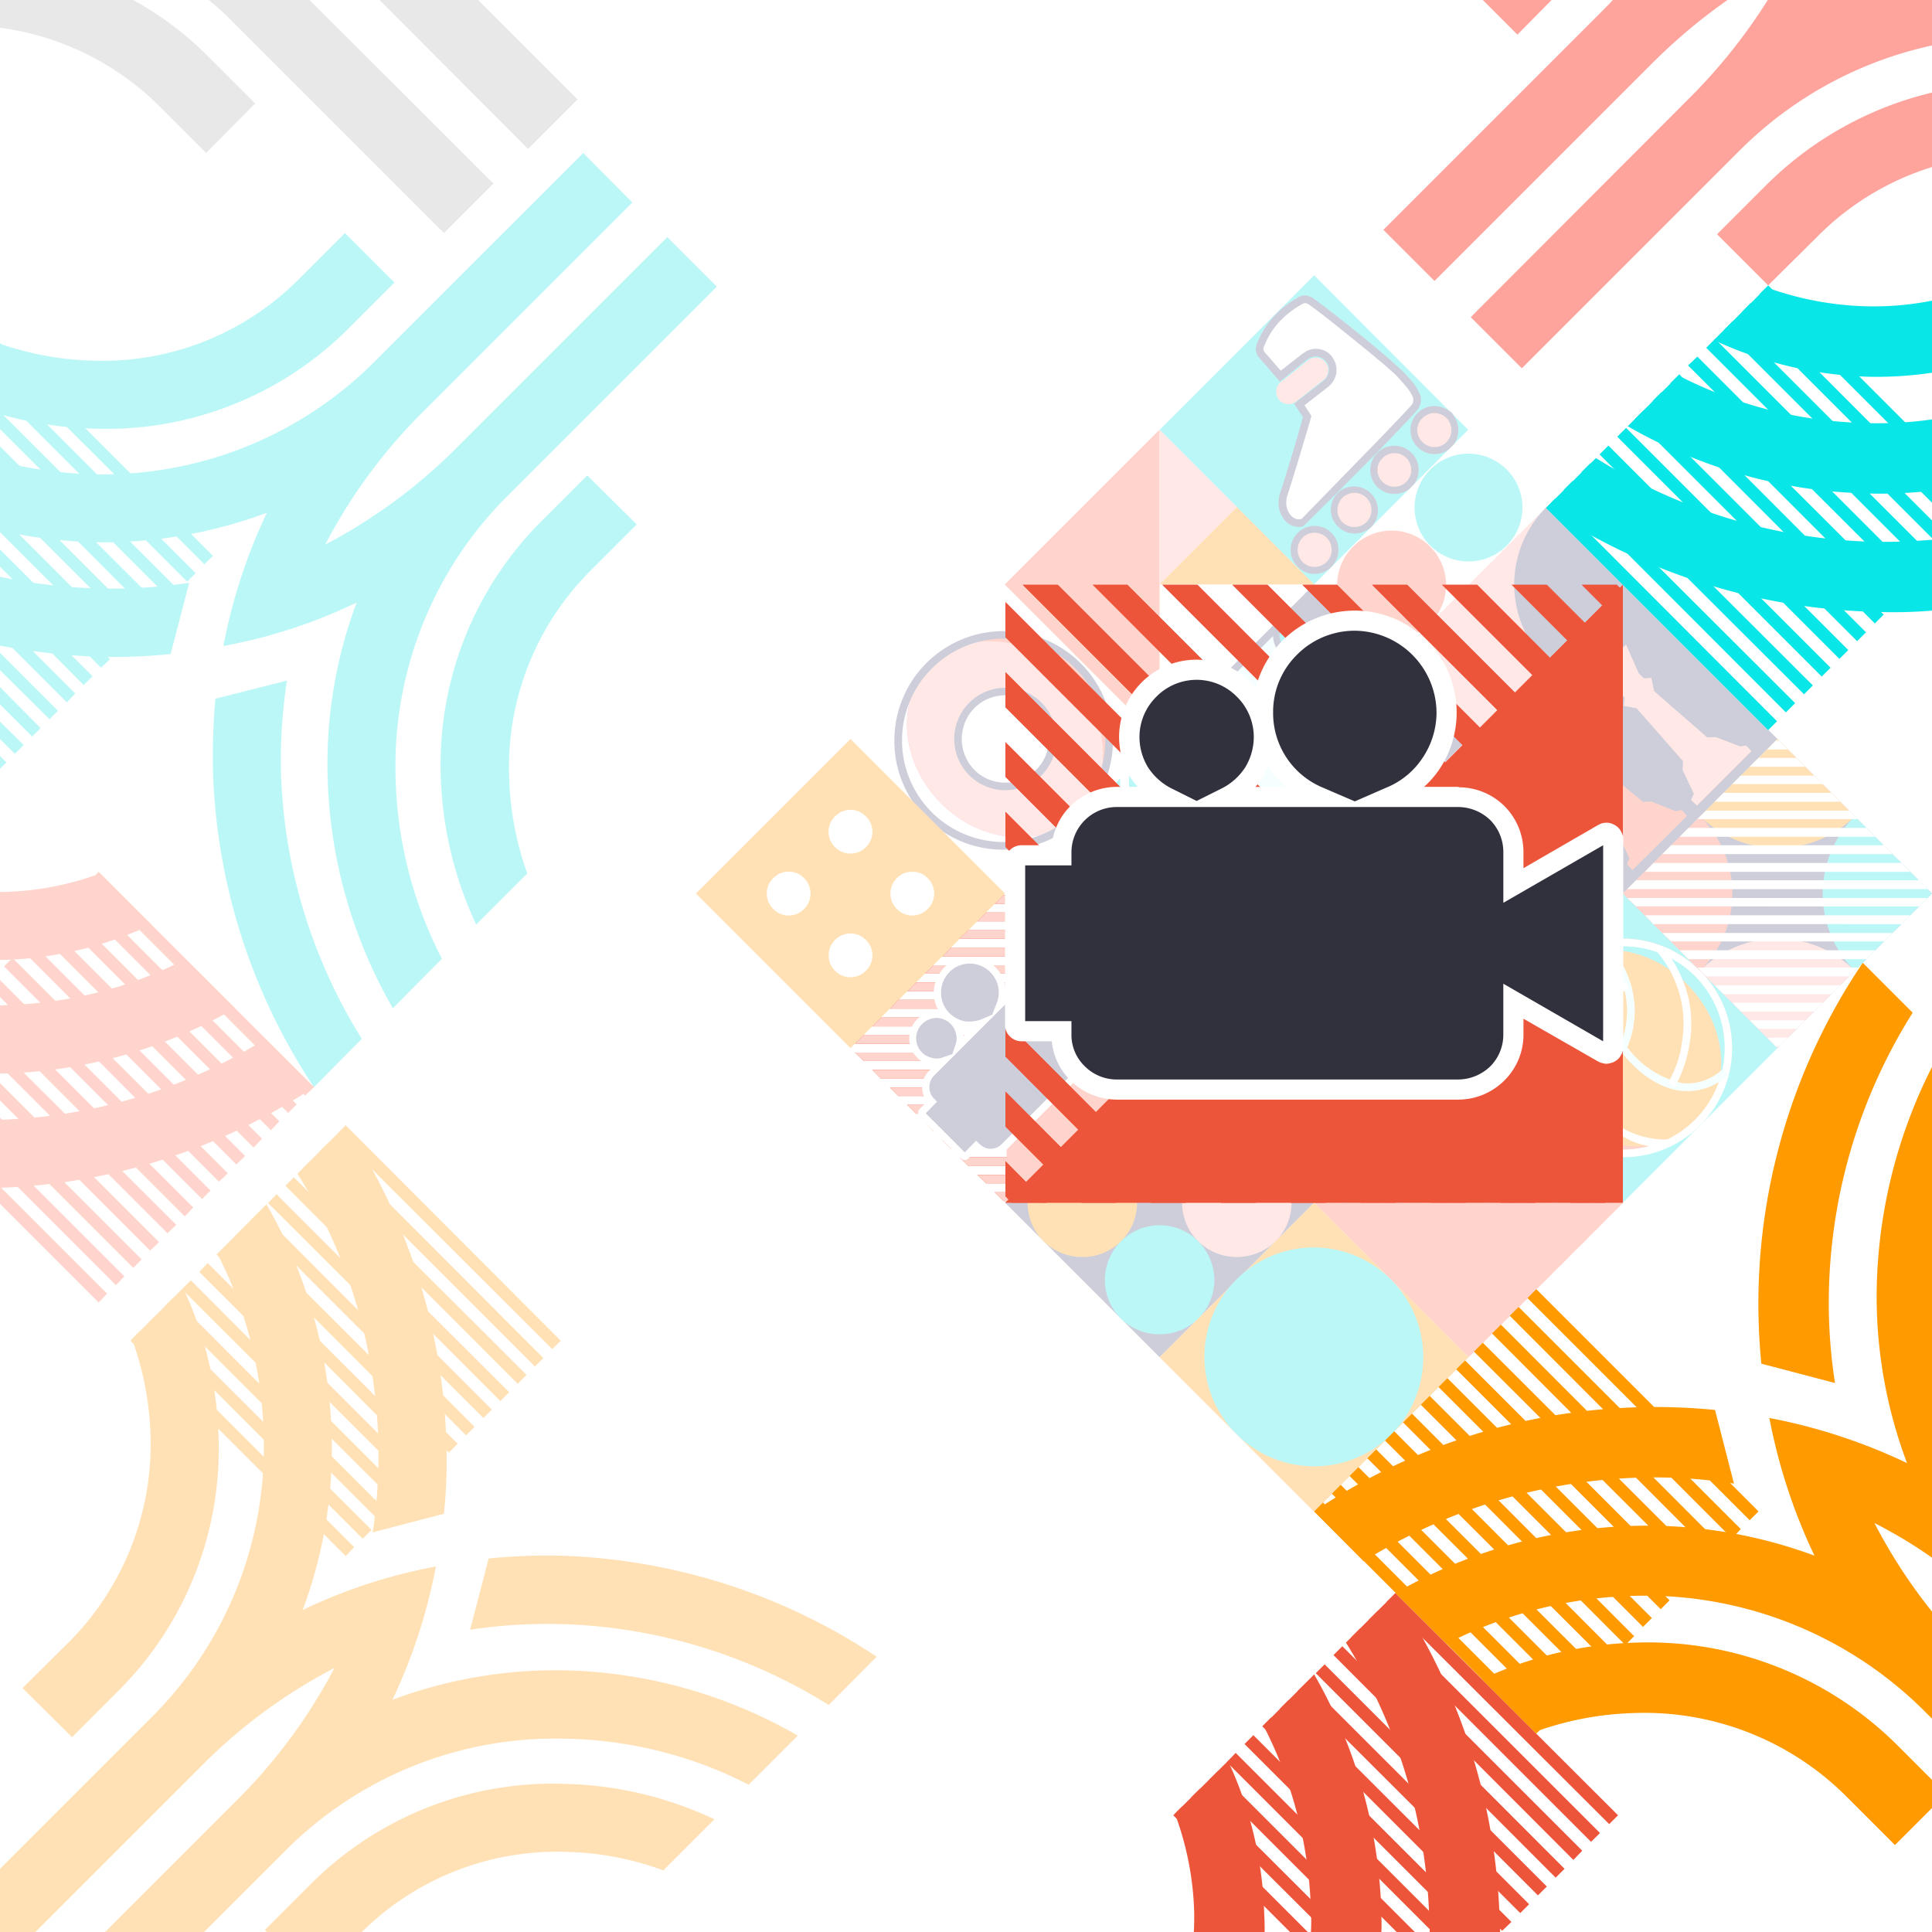 <svg id="Слой_1" data-name="Слой 1" xmlns="http://www.w3.org/2000/svg" viewBox="0 0 136.063 136.063">
  <defs>
    <style>
      .cls-1, .cls-22 {
        fill: #fff;
      }

      .cls-2 {
        fill: #fcf9d3;
      }

      .cls-16, .cls-3 {
        fill: #ff9ef6;
      }

      .cls-4 {
        fill: #39175f;
      }

      .cls-18, .cls-5 {
        fill: #ffe8e5;
      }

      .cls-20, .cls-6 {
        fill: #cecedb;
      }

      .cls-15, .cls-7 {
        fill: #ed553b;
      }

      .cls-8 {
        fill: #f95;
      }

      .cls-12, .cls-9 {
        fill: #bcf7f7;
      }

      .cls-10, .cls-13 {
        fill: #ffd4cc;
      }

      .cls-11, .cls-21 {
        fill: #ffe1b5;
      }

      .cls-12, .cls-13, .cls-14, .cls-15, .cls-16, .cls-17, .cls-18, .cls-19, .cls-20, .cls-21, .cls-22 {
        fill-rule: evenodd;
      }

      .cls-14, .cls-25 {
        fill: #f5ffff;
      }

      .cls-17, .cls-27 {
        fill: #08e6e7;
      }

      .cls-19 {
        fill: #173f5f;
      }

      .cls-23 {
        fill: #fffef8;
      }

      .cls-24 {
        fill: #ff9a00;
      }

      .cls-26 {
        fill: #e8e8e8;
      }

      .cls-28 {
        fill: #fea49c;
      }

      .cls-29 {
        fill: #31313e;
      }
    </style>
  </defs>
  <g>
    <rect class="cls-1" width="136.063" height="136.063"/>
    <path class="cls-2" d="M66.274,56.58c-2.891-2.92-3.231-7.285-.737-9.78A7.426,7.426,0,0,0,76.054,57.288c-2.494,2.494-6.888,2.183-9.78-.709Z"/>
    <path class="cls-3" d="M75.317,47.509c2.92,2.92,3.232,7.285.737,9.78s-6.888,2.183-9.78-.709c-2.891-2.92-3.231-7.285-.737-9.78,2.523-2.494,6.888-2.183,9.78.709Z"/>
    <path class="cls-1" d="M73.162,49.691a3.319,3.319,0,0,1,0,4.705,3.353,3.353,0,0,1-4.734,0,3.319,3.319,0,0,1,0-4.705,3.353,3.353,0,0,1,4.734,0Z"/>
    <path class="cls-4" d="M68.627,49.861a3.114,3.114,0,0,0,0,4.365,3.077,3.077,0,1,0,0-4.365Zm4.734,4.734a3.608,3.608,0,1,1,0-5.102,3.645,3.645,0,0,1,0,5.102Z"/>
    <path class="cls-1" d="M66.274,56.58c-2.891-2.92-3.231-7.285-.737-9.78A7.426,7.426,0,0,0,76.054,57.288c-2.494,2.494-6.888,2.183-9.78-.709Z"/>
    <path class="cls-5" d="M75.317,47.509c2.92,2.92,3.232,7.285.737,9.78s-6.888,2.183-9.78-.709c-2.891-2.92-3.231-7.285-.737-9.78,2.523-2.494,6.888-2.183,9.78.709Z"/>
    <path class="cls-1" d="M73.162,49.691a3.319,3.319,0,0,1,0,4.705,3.353,3.353,0,0,1-4.734,0,3.319,3.319,0,0,1,0-4.705,3.353,3.353,0,0,1,4.734,0Z"/>
    <path class="cls-6" d="M68.627,49.861a3.114,3.114,0,0,0,0,4.365,3.077,3.077,0,1,0,0-4.365Zm4.734,4.734a3.608,3.608,0,1,1,0-5.102,3.645,3.645,0,0,1,0,5.102Z"/>
    <rect class="cls-1" x="73.969" y="33.462" width="15.394" height="15.394" transform="translate(-5.184 69.802) rotate(-45)"/>
    <polygon class="cls-7" points="70.781 41.159 81.666 30.274 81.666 52.044 70.781 41.159"/>
    <polygon class="cls-3" points="87.109 35.717 81.666 41.159 81.666 30.274 87.109 35.717"/>
    <polygon class="cls-8" points="87.109 35.717 81.666 41.159 92.551 41.159 87.109 35.717"/>
    <path class="cls-4" d="M92.268,38.409a.441.441,0,1,1,0,.624.445.445,0,0,1,0-.624Zm1.502,1.502a1.684,1.684,0,1,0-2.381,0,1.644,1.644,0,0,0,2.381,0Z"/>
    <path class="cls-4" d="M95.074,35.603a.441.441,0,1,1,0,.624.445.445,0,0,1,0-.624Zm1.502,1.502a1.684,1.684,0,0,0-2.381-2.381,1.684,1.684,0,0,0,2.381,2.381Z"/>
    <path class="cls-4" d="M97.88,32.769a.461.461,0,1,1,0,.652.48.48,0,0,1,0-.652Zm1.531,1.531a1.704,1.704,0,1,0-2.409,0,1.728,1.728,0,0,0,2.409,0Z"/>
    <path class="cls-4" d="M100.715,29.962a.441.441,0,1,1,.624.624.401.401,0,0,1-.624,0,.445.445,0,0,1,0-.624Zm1.502,1.531a1.728,1.728,0,0,0,0-2.409,1.694,1.694,0,1,0,0,2.409Z"/>
    <path class="cls-3" d="M90,28.091h0a.899.899,0,0,1,.17-1.247l.142-.113,1.786-1.389a.84.84,0,0,1,1.219.142h0a.89.89,0,0,1-.142,1.219l-1.871,1.474-.057.057A.925.925,0,0,1,90,28.091Z"/>
    <path class="cls-3" d="M91.729,39.572a1.203,1.203,0,1,0,0-1.701,1.233,1.233,0,0,0,0,1.701Z"/>
    <path class="cls-3" d="M94.535,36.765a1.203,1.203,0,1,0,0-1.701,1.233,1.233,0,0,0,0,1.701Z"/>
    <path class="cls-3" d="M97.37,33.931a1.183,1.183,0,1,0,0-1.672,1.148,1.148,0,0,0,0,1.672Z"/>
    <path class="cls-3" d="M100.176,31.124a1.181,1.181,0,0,0,1.701,0,1.198,1.198,0,0,0,0-1.672,1.181,1.181,0,0,0-1.701,0,1.148,1.148,0,0,0,0,1.672Z"/>
    <rect class="cls-1" x="73.969" y="33.462" width="15.394" height="15.394" transform="translate(-5.184 69.802) rotate(-45)"/>
    <polygon class="cls-9" points="92.551 41.159 103.408 30.274 92.551 19.389 81.666 30.274 92.551 41.159"/>
    <polygon class="cls-10" points="70.781 41.159 81.666 30.274 81.666 52.044 70.781 41.159"/>
    <polygon class="cls-5" points="87.109 35.717 81.666 41.159 81.666 30.274 87.109 35.717"/>
    <polygon class="cls-11" points="87.109 35.717 81.666 41.159 92.551 41.159 87.109 35.717"/>
    <path class="cls-6" d="M92.268,38.409a.441.441,0,1,1,0,.624.445.445,0,0,1,0-.624Zm1.502,1.502a1.684,1.684,0,1,0-2.381,0,1.644,1.644,0,0,0,2.381,0Z"/>
    <path class="cls-6" d="M95.074,35.603a.441.441,0,1,1,0,.624.445.445,0,0,1,0-.624Zm1.502,1.502a1.684,1.684,0,0,0-2.381-2.381,1.684,1.684,0,0,0,2.381,2.381Z"/>
    <path class="cls-6" d="M97.88,32.769a.461.461,0,1,1,0,.652.48.48,0,0,1,0-.652Zm1.531,1.531a1.704,1.704,0,1,0-2.409,0,1.728,1.728,0,0,0,2.409,0Z"/>
    <path class="cls-6" d="M100.715,29.962a.441.441,0,1,1,.624.624.401.401,0,0,1-.624,0,.445.445,0,0,1,0-.624Zm1.502,1.531a1.728,1.728,0,0,0,0-2.409,1.694,1.694,0,1,0,0,2.409Z"/>
    <path class="cls-1" d="M90.368,34.809c.539-1.587,1.672-5.499,1.672-5.499l-.567-.85,1.871-1.474a1.213,1.213,0,1,0-1.474-1.928l-1.729,1.389-1.332-1.531a.728.728,0,0,1-.085-.68,6.084,6.084,0,0,1,2.835-3.09.643.643,0,0,1,.709.028c.935.624,4.734,3.657,6.094,4.932a6.832,6.832,0,0,1,1.332,1.644.939.939,0,0,1-.113.935c-.595.737-7.88,8.079-7.909,8.079a1.012,1.012,0,0,1-1.134-.51,1.631,1.631,0,0,1-.17-1.446Z"/>
    <path class="cls-6" d="M90.142,34.753c.482-1.417,1.446-4.706,1.616-5.386l-.624-.935,2.069-1.616a1.029,1.029,0,0,0,.368-.624.937.937,0,0,0-.142-.68l-.028-.028a.958.958,0,0,0-.624-.368.913.913,0,0,0-.652.17c-.028,0-.028.028-.057.028l-1.928,1.559-1.502-1.729L88.611,25.115a1.482,1.482,0,0,1-.17-.454,1.324,1.324,0,0,1,.085-.482,6.597,6.597,0,0,1,1.162-1.871,6.947,6.947,0,0,1,1.786-1.389.932.932,0,0,1,.482-.113,1.395,1.395,0,0,1,.482.17c.539.368,1.928,1.446,3.288,2.551,1.134.907,2.239,1.843,2.863,2.438a8.825,8.825,0,0,1,.907.964,3.24,3.24,0,0,1,.454.737.954.954,0,0,1,.113.624,1.128,1.128,0,0,1-.255.595c-.198.255-1.219,1.304-2.438,2.58-2.353,2.409-5.584,5.613-5.613,5.613a1.272,1.272,0,0,1-.879-.113,1.236,1.236,0,0,1-.539-.539,1.581,1.581,0,0,1-.283-.794,2.323,2.323,0,0,1,.085-.879Zm2.183-5.329s-1.134,3.883-1.672,5.499a1.701,1.701,0,0,0-.057.652,1.359,1.359,0,0,0,.198.567.977.977,0,0,0,.34.34.675.675,0,0,0,.539.057s3.005-3.09,5.301-5.443c1.219-1.276,2.211-2.296,2.409-2.551a.455.455,0,0,0,.142-.312.488.488,0,0,0-.057-.34,3.586,3.586,0,0,0-.397-.624c-.227-.255-.482-.567-.85-.935-.624-.567-1.701-1.474-2.835-2.381-1.361-1.106-2.721-2.183-3.231-2.523a.741.741,0,0,0-.227-.085.526.526,0,0,0-.198.057A6.445,6.445,0,0,0,90.085,22.677,5.261,5.261,0,0,0,89.036,24.378a.305.305,0,0,0-.057.227c.028.057.028.142.085.198l1.134,1.304,1.559-1.219a.099.099,0,0,1,.057-.028h0a1.423,1.423,0,0,1,2.013.283.099.099,0,0,1,.028.057,1.468,1.468,0,0,1,.255,1.077,1.554,1.554,0,0,1-.567.964l-1.672,1.304.482.737Z"/>
    <path class="cls-5" d="M90.057,28.12h0a.89.89,0,0,1,.142-1.219l.17-.113L92.126,25.37a.887.887,0,0,1,1.219.142h0a.87.87,0,0,1-.142,1.247l-1.871,1.474-.057.028a.84.84,0,0,1-1.219-.142Z"/>
    <path class="cls-5" d="M91.729,39.572a1.203,1.203,0,1,0,0-1.701,1.233,1.233,0,0,0,0,1.701Z"/>
    <path class="cls-5" d="M94.535,36.765a1.203,1.203,0,1,0,0-1.701,1.233,1.233,0,0,0,0,1.701Z"/>
    <path class="cls-5" d="M97.37,33.931a1.183,1.183,0,1,0,0-1.672,1.148,1.148,0,0,0,0,1.672Z"/>
    <path class="cls-5" d="M100.176,31.124a1.181,1.181,0,0,0,1.701,0,1.198,1.198,0,0,0,0-1.672,1.181,1.181,0,0,0-1.701,0,1.148,1.148,0,0,0,0,1.672Z"/>
    <polygon class="cls-1" points="103.408 52.044 114.293 41.159 103.408 30.274 92.551 41.159 103.408 52.044"/>
    <path class="cls-12" d="M106.129,33.08a3.798,3.798,0,1,1-2.721-1.134,3.872,3.872,0,0,1,2.721,1.134Z"/>
    <rect class="cls-5" x="98.446" y="40.066" width="15.394" height="7.657" transform="translate(0.051 87.911) rotate(-45)"/>
    <path class="cls-13" d="M100.715,38.494a3.815,3.815,0,0,1,0,5.414,3.77,3.77,0,0,1-2.721,1.134,3.706,3.706,0,0,1-2.693-1.134,3.798,3.798,0,0,1,0-5.414,3.815,3.815,0,0,1,5.414,0Z"/>
    <path class="cls-14" d="M95.216,57.883c.567.539.255,1.757-.68,2.693s-2.154,1.247-2.721.68l-6.038-6.066c-.567-.539-.255-1.757.68-2.693s2.126-1.247,2.693-.68Z"/>
    <path class="cls-4" d="M95.386,57.713a1.371,1.371,0,0,1,.255,1.417,3.536,3.536,0,0,1-.935,1.616,3.892,3.892,0,0,1-1.616.964,1.439,1.439,0,0,1-1.417-.283l-6.066-6.066a1.439,1.439,0,0,1-.283-1.417,3.612,3.612,0,0,1,.964-1.616h0a3.989,3.989,0,0,1,1.587-.964,1.476,1.476,0,0,1,1.446.283Zm-.17,1.304a1.061,1.061,0,0,0-.17-.992l-6.066-6.038a.962.962,0,0,0-.992-.17,3.009,3.009,0,0,0-1.361.85h0a2.943,2.943,0,0,0-.85,1.389,1.061,1.061,0,0,0,.142.992l6.066,6.038a1.062,1.062,0,0,0,.992.17,2.943,2.943,0,0,0,1.389-.85,3.19,3.19,0,0,0,.85-1.389Z"/>
    <path class="cls-15" d="M85.776,55.191c-.567-.567-.255-1.757.68-2.693s2.154-1.247,2.693-.68c.567.539.255,1.757-.68,2.693s-2.126,1.247-2.693.68Z"/>
    <path class="cls-4" d="M85.606,55.361a1.492,1.492,0,0,1-.283-1.446,3.807,3.807,0,0,1,.964-1.587,3.612,3.612,0,0,1,1.616-.964,1.303,1.303,0,0,1,1.701,1.701,3.612,3.612,0,0,1-.964,1.616,3.807,3.807,0,0,1-1.587.964,1.492,1.492,0,0,1-1.446-.283Zm.17-1.332a.872.872,0,0,0,1.162,1.162,3.362,3.362,0,0,0,2.211-2.239.835.835,0,0,0-1.134-1.134,3.362,3.362,0,0,0-2.239,2.211Z"/>
    <path class="cls-14" d="M101.962,51.137c.539.539.255,1.757-.68,2.693s-2.154,1.247-2.721.68l-6.038-6.066c-.567-.539-.255-1.757.68-2.693s2.126-1.247,2.693-.68Z"/>
    <path class="cls-4" d="M102.104,50.967a1.439,1.439,0,0,1,.283,1.417A3.371,3.371,0,0,1,101.424,54h0a3.641,3.641,0,0,1-1.587.964,1.492,1.492,0,0,1-1.446-.283l-6.038-6.066a1.439,1.439,0,0,1-.283-1.417,3.612,3.612,0,0,1,.964-1.616,3.807,3.807,0,0,1,1.587-.964,1.492,1.492,0,0,1,1.446.283Zm-.312.34L95.726,45.241a1.028,1.028,0,0,0-.992-.17,3.362,3.362,0,0,0-2.211,2.239,1.061,1.061,0,0,0,.142.992l6.066,6.038a.977.977,0,0,0,.992.17,3.082,3.082,0,0,0,1.389-.85h0a3.112,3.112,0,0,0,.822-1.389.925.925,0,0,0-.142-.964Z"/>
    <path class="cls-16" d="M92.523,48.444c-.567-.539-.255-1.757.68-2.693s2.154-1.247,2.693-.68c.567.539.255,1.757-.68,2.693s-2.154,1.247-2.693.68Z"/>
    <path class="cls-4" d="M92.353,48.614a1.439,1.439,0,0,1-.283-1.417,3.892,3.892,0,0,1,.964-1.616h0a3.892,3.892,0,0,1,1.616-.964,1.303,1.303,0,0,1,1.701,1.701,3.839,3.839,0,0,1-2.58,2.58,1.439,1.439,0,0,1-1.417-.283Zm.17-1.304a.853.853,0,0,0,1.134,1.134,3.482,3.482,0,0,0,2.239-2.239.853.853,0,0,0-1.134-1.134,2.943,2.943,0,0,0-1.389.85h0a2.943,2.943,0,0,0-.85,1.389Z"/>
    <path class="cls-14" d="M87.449,53.405c-.567.539-1.786.255-2.693-.68-.935-.935-1.247-2.126-.68-2.693L90.17,43.937c.567-.567,1.786-.255,2.693.652.935.935,1.247,2.154.68,2.721Z"/>
    <path class="cls-4" d="M87.619,53.546a1.492,1.492,0,0,1-1.446.283,3.458,3.458,0,0,1-1.587-.935h0a3.688,3.688,0,0,1-.964-1.587,1.492,1.492,0,0,1,.283-1.446L90,43.767a1.492,1.492,0,0,1,1.446-.283,3.533,3.533,0,0,1,1.587.964,3.392,3.392,0,0,1,.964,1.587,1.439,1.439,0,0,1-.283,1.417Zm-1.332-.142a1.062,1.062,0,0,0,.992-.17l6.094-6.094a1.062,1.062,0,0,0,.17-.992,3.249,3.249,0,0,0-2.211-2.211.977.977,0,0,0-.992.17l-6.095,6.094a.962.962,0,0,0-.17.992,3.033,3.033,0,0,0,.822,1.361h0a3.082,3.082,0,0,0,1.389.85Z"/>
    <path class="cls-17" d="M90.17,43.937c.567-.567,1.786-.255,2.721.68.907.907,1.219,2.126.652,2.693s-1.757.255-2.693-.68c-.935-.907-1.219-2.126-.68-2.693Z"/>
    <path class="cls-4" d="M90.028,43.767a1.439,1.439,0,0,1,1.417-.283,3.392,3.392,0,0,1,1.587.964,3.533,3.533,0,0,1,.964,1.587,1.32,1.32,0,0,1-1.729,1.729A3.687,3.687,0,0,1,90.68,46.8a3.807,3.807,0,0,1-.964-1.587,1.571,1.571,0,0,1,.312-1.446Zm1.304.17a1.061,1.061,0,0,0-.992.17,1.045,1.045,0,0,0-.17.992,3.082,3.082,0,0,0,.85,1.389,3.033,3.033,0,0,0,1.361.822,1.028,1.028,0,0,0,.992-.17.977.977,0,0,0,.17-.992,3.249,3.249,0,0,0-2.211-2.211Z"/>
    <polygon class="cls-6" points="92.551 62.929 103.408 52.044 92.551 41.159 81.666 52.044 92.551 62.929"/>
    <path class="cls-14" d="M95.216,57.883c.567.539.255,1.757-.68,2.693s-2.154,1.247-2.721.68l-6.038-6.066c-.567-.539-.255-1.757.68-2.693s2.126-1.247,2.693-.68Z"/>
    <path class="cls-6" d="M95.386,57.713a1.371,1.371,0,0,1,.255,1.417,3.536,3.536,0,0,1-.935,1.616,3.892,3.892,0,0,1-1.616.964,1.439,1.439,0,0,1-1.417-.283l-6.066-6.066a1.439,1.439,0,0,1-.283-1.417,3.612,3.612,0,0,1,.964-1.616h0a3.989,3.989,0,0,1,1.587-.964,1.476,1.476,0,0,1,1.446.283Zm-.17,1.304a1.061,1.061,0,0,0-.17-.992l-6.066-6.038a.962.962,0,0,0-.992-.17,3.009,3.009,0,0,0-1.361.85h0a2.943,2.943,0,0,0-.85,1.389,1.061,1.061,0,0,0,.142.992l6.066,6.038a1.062,1.062,0,0,0,.992.17,2.943,2.943,0,0,0,1.389-.85,3.19,3.19,0,0,0,.85-1.389Z"/>
    <path class="cls-13" d="M85.776,55.191c-.567-.567-.255-1.757.68-2.693s2.154-1.247,2.693-.68c.567.539.255,1.757-.68,2.693s-2.126,1.247-2.693.68Z"/>
    <path class="cls-6" d="M85.606,55.361a1.492,1.492,0,0,1-.283-1.446,3.807,3.807,0,0,1,.964-1.587,3.612,3.612,0,0,1,1.616-.964,1.303,1.303,0,0,1,1.701,1.701,3.612,3.612,0,0,1-.964,1.616,3.807,3.807,0,0,1-1.587.964,1.492,1.492,0,0,1-1.446-.283Zm.17-1.332a.872.872,0,0,0,1.162,1.162,3.362,3.362,0,0,0,2.211-2.239.835.835,0,0,0-1.134-1.134,3.362,3.362,0,0,0-2.239,2.211Z"/>
    <path class="cls-14" d="M101.962,51.137c.539.539.255,1.757-.68,2.693s-2.154,1.247-2.721.68l-6.038-6.066c-.567-.539-.255-1.757.68-2.693s2.126-1.247,2.693-.68Z"/>
    <path class="cls-6" d="M102.104,50.967a1.439,1.439,0,0,1,.283,1.417A3.371,3.371,0,0,1,101.424,54h0a3.641,3.641,0,0,1-1.587.964,1.492,1.492,0,0,1-1.446-.283l-6.038-6.066a1.439,1.439,0,0,1-.283-1.417,3.612,3.612,0,0,1,.964-1.616,3.807,3.807,0,0,1,1.587-.964,1.492,1.492,0,0,1,1.446.283Zm-.312.34L95.726,45.241a1.028,1.028,0,0,0-.992-.17,3.362,3.362,0,0,0-2.211,2.239,1.061,1.061,0,0,0,.142.992l6.066,6.038a.977.977,0,0,0,.992.17,3.082,3.082,0,0,0,1.389-.85h0a3.112,3.112,0,0,0,.822-1.389.925.925,0,0,0-.142-.964Z"/>
    <path class="cls-18" d="M92.523,48.444c-.567-.539-.255-1.757.68-2.693s2.154-1.247,2.693-.68c.567.539.255,1.757-.68,2.693s-2.154,1.247-2.693.68Z"/>
    <path class="cls-6" d="M92.353,48.614a1.439,1.439,0,0,1-.283-1.417,3.892,3.892,0,0,1,.964-1.616h0a3.892,3.892,0,0,1,1.616-.964,1.303,1.303,0,0,1,1.701,1.701,3.892,3.892,0,0,1-.964,1.616h0a3.892,3.892,0,0,1-1.616.964,1.439,1.439,0,0,1-1.417-.283Zm.17-1.304a.853.853,0,0,0,1.134,1.134,3.482,3.482,0,0,0,2.239-2.239.853.853,0,0,0-1.134-1.134,2.943,2.943,0,0,0-1.389.85h0a2.943,2.943,0,0,0-.85,1.389Z"/>
    <path class="cls-14" d="M87.449,53.405c-.567.539-1.786.255-2.693-.68-.935-.935-1.247-2.126-.68-2.693L90.17,43.937c.567-.567,1.786-.255,2.693.652.935.935,1.247,2.154.68,2.721Z"/>
    <path class="cls-6" d="M87.619,53.546a1.492,1.492,0,0,1-1.446.283,3.458,3.458,0,0,1-1.587-.935h0a3.688,3.688,0,0,1-.964-1.587,1.492,1.492,0,0,1,.283-1.446L90,43.767a1.492,1.492,0,0,1,1.446-.283,3.533,3.533,0,0,1,1.587.964,3.392,3.392,0,0,1,.964,1.587,1.439,1.439,0,0,1-.283,1.417Zm-1.332-.142a1.062,1.062,0,0,0,.992-.17l6.094-6.094a1.062,1.062,0,0,0,.17-.992,3.249,3.249,0,0,0-2.211-2.211.977.977,0,0,0-.992.17l-6.095,6.094a.962.962,0,0,0-.17.992,3.033,3.033,0,0,0,.822,1.361h0a3.082,3.082,0,0,0,1.389.85Z"/>
    <path class="cls-12" d="M90.17,43.937c.567-.567,1.786-.255,2.721.68.907.907,1.219,2.126.652,2.693s-1.757.255-2.693-.68c-.935-.907-1.219-2.126-.68-2.693Z"/>
    <path class="cls-6" d="M90.028,43.767a1.439,1.439,0,0,1,1.417-.283,3.392,3.392,0,0,1,1.587.964,3.533,3.533,0,0,1,.964,1.587,1.32,1.32,0,0,1-1.729,1.729A3.687,3.687,0,0,1,90.68,46.8a3.807,3.807,0,0,1-.964-1.587,1.571,1.571,0,0,1,.312-1.446Zm1.304.17a1.061,1.061,0,0,0-.992.17,1.045,1.045,0,0,0-.17.992,3.082,3.082,0,0,0,.85,1.389,3.033,3.033,0,0,0,1.361.822,1.028,1.028,0,0,0,.992-.17.977.977,0,0,0,.17-.992,3.249,3.249,0,0,0-2.211-2.211Z"/>
    <path class="cls-9" d="M70.894,62.816v.227l.595.624v-1.474Zm1.219-1.219v2.665l.624.624V60.973Zm1.247-1.247v5.159l.595.595V59.754Zm1.219-1.219v7.597l.624.624V58.507Zm1.219-1.247V67.975l.624.595V57.288Zm1.247-1.219V69.194l.624.624V56.041Zm1.219-1.219V70.413l.624.624V54.822Zm1.247-1.247V71.66l.595.624V53.575Zm1.219-1.219V72.879l.624.624V52.356Zm1.247-.624V73.502l.595-.624V52.98Zm1.219,1.219V72.283l.624-.624V54.198Zm1.247,1.247-.028,16.214.624-.624V55.446ZM85.663,56.041V69.817l.624-.624V56.665Zm1.219,1.247V68.57l.624-.595V57.883Zm1.247,1.219v8.844l.595-.624.028-7.597Zm1.219,1.247v6.35l.624-.595V60.35Zm1.247,1.219V64.885l.595-.624V61.597Zm1.219,1.219v1.474l.624-.624v-.227Z"/>
    <polygon class="cls-9" points="81.666 73.814 92.551 62.929 70.781 62.929 81.666 73.814"/>
    <path class="cls-10" d="M75.288,47.565c-2.92-2.891-7.285-3.231-9.78-.737A7.426,7.426,0,1,1,75.997,57.345c2.494-2.494,2.183-6.888-.709-9.78Z"/>
    <path class="cls-6" d="M65.622,47.083a7.156,7.156,0,1,0,10.12,0,7.134,7.134,0,0,0-10.12,0ZM76.11,57.6a7.629,7.629,0,0,1-5.443,2.239,7.646,7.646,0,0,1-7.682-7.682,7.694,7.694,0,0,1,7.682-7.71A7.743,7.743,0,0,1,78.378,52.157,7.636,7.636,0,0,1,76.11,57.6Z"/>
    <path class="cls-7" d="M108.85,46.602a7.699,7.699,0,0,1,0,10.885l-5.443-5.443Z"/>
    <path class="cls-7" d="M110.806,51.704a1.141,1.141,0,0,0-1.162-.028.451.451,0,0,0-.142-.283.401.401,0,1,0-.567.567.451.451,0,0,0,.283.142,1.141,1.141,0,0,0,.028,1.162c-.057.028-.085.028-.142.057a.305.305,0,0,1-.227-.057.249.249,0,0,0-.198.028c-.057.028-.085.057-.142.085a.059.059,0,0,0,0,.113c.567.227,1.956.822,1.956.822l.34.312-.057.595.907.17,2.494,2.948-.057.624.794,1.644-.17.425.425.425,3.827-3.827-.397-.397-.425.057-1.701-.652-.595.028-2.948-2.494-.198-.907h-.539l-.34-.312-.85-1.928a.059.059,0,0,0-.113,0,.391.391,0,0,0-.085.113.242.242,0,0,0,0,.198.379.379,0,0,1,.028.255c0,.028-.028.057-.028.113Z"/>
    <path class="cls-19" d="M110.806,51.704a1.141,1.141,0,0,0-1.162-.028.451.451,0,0,0-.142-.283.401.401,0,1,0-.567.567.451.451,0,0,0,.283.142,1.141,1.141,0,0,0,.028,1.162c-.057.028-.085.028-.142.057a.305.305,0,0,1-.227-.057.249.249,0,0,0-.198.028c-.057.028-.085.057-.142.085a.059.059,0,0,0,0,.113c.567.227,1.956.822,1.956.822l.34.312-.057.595.907.17,2.494,2.948-.057.624.794,1.644-.17.425.425.425,3.827-3.827-.397-.397-.425.057-1.701-.652-.595.028-2.948-2.494-.198-.907h-.539l-.34-.312-.85-1.928a.059.059,0,0,0-.113,0,.391.391,0,0,0-.085.113.242.242,0,0,0,0,.198.379.379,0,0,1,.028.255c0,.028-.028.057-.028.113ZM110.211,51.137a.553.553,0,0,1,.198.028.41.41,0,0,1,.057-.198l.028-.028.057-.113a.447.447,0,0,1,.198-.198h0a.624.624,0,0,1,.227-.028.526.526,0,0,1,.198.057h0a.662.662,0,0,1,.198.198h0l.822,1.871.142.142h.397a.417.417,0,0,1,.397.312l.142.794,2.75,2.296.454-.028a.212.212,0,0,1,.142.028l1.616.624.283-.057a.446.446,0,0,1,.369.113l.397.397a.431.431,0,0,1,0,.567l-3.855,3.827a.394.394,0,0,1-.539,0l-.425-.425a.385.385,0,0,1-.085-.425l.113-.255-.709-1.502a.42.42,0,0,1-.028-.198l.028-.482-2.296-2.693-.765-.142a.413.413,0,0,1-.34-.454l.057-.397-.17-.142c-.283-.113-1.389-.567-1.871-.765a.504.504,0,0,1-.227-.198.525.525,0,0,1-.057-.198.483.483,0,0,1,.028-.198.504.504,0,0,1,.198-.227c.057-.028.085-.057.142-.085a1.953,1.953,0,0,1,.227-.085.42.42,0,0,1-.028-.198.837.837,0,0,1,.057-.369c-.028,0-.057-.028-.085-.057a.791.791,0,0,1-.227-.567.883.883,0,0,1,.198-.51c.028-.028.028-.028.028-.057a.9.9,0,0,1,.567-.227.774.774,0,0,1,.539.227h.028c.028.028.028.057.057.085a1.659,1.659,0,0,1,.368-.057Z"/>
    <path class="cls-3" d="M119.679,56.948c-.113-.142-.397-.425-.397-.425l.17-.454-.794-1.644.057-.624-3.26-3.742-.935-.17.057-.567-.34-.34-2.098-.879,1.02-1.02-.539-.539-.595.595-.567-.539.595-.624L111.6,45.524l.539-.539.482.454.595-.595.539.539-.595.595.539.567.992-.992.935,2.041.312.34h.567l.17.907,3.742,3.26.595-.028,1.729.652.397-.057.425.397L119.679,56.948Z"/>
    <path class="cls-19" d="M119.424,57.203,118.8,56.608l.227-.51-.765-1.616.028-.567-3.061-3.487-1.134-.198.085-.765-.17-.142-2.58-1.077.567-.567-1.077-1.106.595-.595-.482-.454,1.106-1.106.482.482.595-.595,1.077,1.077.539-.51,1.106,2.523.17.142.709-.028.227,1.134,3.515,3.061.539-.028,1.672.652.51-.085.822.822-4.422,4.422Zm.255-.255-.397-.425.17-.454-.794-1.644.057-.624-3.26-3.742-.935-.17.057-.567-.34-.34-2.098-.879,1.02-1.02-.539-.539-.595.595-.567-.539.595-.624L111.6,45.524l.539-.539.482.454.595-.595.539.539-.595.595.539.567.992-.992.935,2.041.312.34h.567l.17.907,3.742,3.26.595-.028,1.729.652.397-.057.425.397Z"/>
    <path class="cls-6" d="M114.293,62.929l10.885-10.885-10.885-10.885-5.414-5.414a7.665,7.665,0,0,0,0,10.828l-5.471,5.471,5.443,5.443a7.699,7.699,0,0,0,0,10.885l5.443-5.443Z"/>
    <path class="cls-10" d="M108.85,46.602a7.699,7.699,0,0,1,0,10.885l-5.443-5.443Z"/>
    <path class="cls-10" d="M110.608,51.534a1.138,1.138,0,0,0-1.162-.028.364.364,0,0,0-.113-.283.401.401,0,0,0-.567.567.364.364,0,0,0,.283.113,1.138,1.138,0,0,0,.028,1.162c-.057.028-.085.057-.142.057a.301.301,0,0,1-.227-.028.222.222,0,0,0-.227.028.215.215,0,0,1-.113.057.08.08,0,0,0,0,.142c.567.227,1.956.794,1.956.794l.34.34-.085.595.935.17,2.494,2.92-.057.652.794,1.644-.17.425.397.425,3.855-3.827-.397-.425-.425.085-1.701-.68-.595.028L112.734,54l-.17-.935-.567.028-.312-.34-.85-1.899c-.028-.057-.085-.057-.142-.028,0,.057-.028.085-.057.142a.249.249,0,0,0-.028.198.305.305,0,0,1,.057.227c0,.057-.028.085-.057.142Z"/>
    <path class="cls-20" d="M110.608,51.534a1.138,1.138,0,0,0-1.162-.028.364.364,0,0,0-.113-.283.401.401,0,0,0-.567.567.364.364,0,0,0,.283.113,1.138,1.138,0,0,0,.028,1.162c-.057.028-.085.057-.142.057a.301.301,0,0,1-.227-.028.222.222,0,0,0-.227.028.215.215,0,0,1-.113.057.08.08,0,0,0,0,.142c.567.227,1.956.794,1.956.794l.34.34-.085.595.935.17,2.494,2.92-.057.652.794,1.644-.17.425.397.425,3.855-3.827-.397-.425-.425.085-1.701-.68-.595.028L112.734,54l-.17-.935-.567.028-.312-.34-.85-1.899c-.028-.057-.085-.057-.142-.028,0,.057-.028.085-.057.142a.249.249,0,0,0-.028.198.305.305,0,0,1,.057.227c0,.057-.028.085-.057.142Zm-.567-.794h0a.088.088,0,0,0,.028-.057c.028-.028.028-.028.028-.057l.057-.113a.662.662,0,0,1,.34-.283h0a1.019,1.019,0,0,1,.312-.057.571.571,0,0,1,.312.085h0a.833.833,0,0,1,.283.34h0l.794,1.814.057.057.283-.028a.613.613,0,0,1,.624.51l.142.709,2.608,2.183.369-.028a.828.828,0,0,1,.255.057l1.531.595.255-.028a.499.499,0,0,1,.539.17l.425.397a.652.652,0,0,1,0,.879l-3.855,3.855a.652.652,0,0,1-.879,0l-.425-.425a.665.665,0,0,1-.142-.68l.085-.17-.652-1.389a.755.755,0,0,1-.085-.34l.028-.368-2.183-2.58-.652-.113a.678.678,0,0,1-.567-.709l.057-.283-.057-.028c-.312-.142-1.361-.567-1.814-.737a1.024,1.024,0,0,1-.368-.312c-.028-.113-.057-.198-.085-.312a1.007,1.007,0,0,1,.057-.283.784.784,0,0,1,.312-.368c.028-.028.085-.028.113-.057h0a.147.147,0,0,1,.113-.057l-.028-.028c0-.085.028-.198.028-.283a1.089,1.089,0,0,1-.255-.709,1.071,1.071,0,0,1,.255-.68.099.099,0,0,0,.028-.057,1.049,1.049,0,0,1,.737-.283,1.071,1.071,0,0,1,.68.255h.312Z"/>
    <path class="cls-5" d="M119.509,56.75c-.113-.113-.425-.397-.425-.397l.198-.454-.794-1.672.028-.624-3.26-3.713-.907-.17.057-.595-.34-.312-2.098-.879,1.02-1.02-.567-.567-.595.595-.539-.539.595-.595-.482-.482.567-.539.454.482.595-.595.539.539-.595.595.567.567.992-.992.907,2.041.34.34.539-.028.198.935,3.742,3.26.595-.028,1.701.652.425-.057.397.397s-.85.85-3.855,3.855Z"/>
    <path class="cls-20" d="M119.083,57.203l-.425-.425a.617.617,0,0,1-.142-.709l.085-.142-.68-1.417a.415.415,0,0,1-.057-.312h0l.028-.368-2.948-3.373-.709-.113a.6.6,0,0,1-.51-.68h0l.028-.283-.028-.057-2.013-.822a.633.633,0,0,1-.198-1.02h0a.392.392,0,0,1-.113-.085l-.057-.028-.482-.51a.626.626,0,0,1-.028-.879h0l.17-.17-.028-.028a.6.6,0,0,1,0-.879l.028-.028.51-.51a.6.6,0,0,1,.879,0h0l.028.028.17-.17a.652.652,0,0,1,.879,0l.539.567c.028.028.085.057.085.113a.653.653,0,0,1,.879.028.548.548,0,0,1,.142.255l.85,1.899.057.057.283-.028a.637.637,0,0,1,.624.539l.142.68,3.402,2.948h.34a.466.466,0,0,1,.283.057l1.531.567.255-.028a.627.627,0,0,1,.539.17l.397.425a.6.6,0,0,1,0,.879l-3.855,3.855a.6.6,0,0,1-.879,0Zm.425-.454-.425-.397.198-.454-.794-1.672.028-.624-3.26-3.713-.907-.17.057-.595-.34-.312-2.098-.879,1.02-1.02-.567-.567-.595.595-.539-.539.595-.595-.482-.482.567-.539.454.482.595-.595.539.539-.595.595.567.567.992-.992.907,2.041.34.34.539-.028.198.935,3.742,3.26.595-.028,1.701.652.425-.057.397.397Z"/>
    <rect class="cls-6" x="73.969" y="77.002" width="15.394" height="15.394" transform="translate(-35.972 82.555) rotate(-45)"/>
    <path class="cls-13" d="M84.387,76.535a3.849,3.849,0,0,1,0,5.443,3.939,3.939,0,0,1-2.721,1.134A3.888,3.888,0,0,1,78.945,81.978,3.818,3.818,0,0,1,77.811,79.257a3.77,3.77,0,0,1,1.134-2.721,3.849,3.849,0,0,1,5.443,0Z"/>
    <path class="cls-21" d="M78.945,81.978a3.888,3.888,0,0,1,1.134,2.721A3.823,3.823,0,0,1,76.224,88.526a3.861,3.861,0,0,1-2.721-1.106,3.818,3.818,0,0,1-1.134-2.721,3.871,3.871,0,0,1,3.855-3.855A3.818,3.818,0,0,1,78.945,81.978Z"/>
    <path class="cls-12" d="M84.387,87.42a3.888,3.888,0,0,1,1.134,2.721,3.823,3.823,0,0,1-3.855,3.827A3.861,3.861,0,0,1,78.945,92.863,3.818,3.818,0,0,1,77.811,90.142a3.871,3.871,0,0,1,3.855-3.855,3.818,3.818,0,0,1,2.721,1.134Z"/>
    <path class="cls-18" d="M89.83,81.978a3.849,3.849,0,0,1,0,5.443A3.911,3.911,0,0,1,87.109,88.526a3.861,3.861,0,0,1-2.721-1.106,3.818,3.818,0,0,1-1.134-2.721A3.77,3.77,0,0,1,84.387,81.978a3.849,3.849,0,0,1,5.443,0Z"/>
    <rect class="cls-11" x="52.199" y="55.232" width="15.394" height="15.394" transform="translate(-26.954 60.784) rotate(-45)"/>
    <path class="cls-22" d="M56.636,61.852a1.523,1.523,0,0,1,0,2.154,1.507,1.507,0,0,1-2.183,0,1.506,1.506,0,0,1,0-2.154,1.507,1.507,0,0,1,2.183,0Z"/>
    <path class="cls-22" d="M60.973,57.487a1.507,1.507,0,0,1,0,2.183,1.523,1.523,0,0,1-2.154,0,1.507,1.507,0,0,1,0-2.183,1.506,1.506,0,0,1,2.154,0Z"/>
    <path class="cls-22" d="M60.973,66.189a1.507,1.507,0,0,1,0,2.183,1.506,1.506,0,0,1-2.154,0,1.436,1.436,0,0,1-.454-1.077,1.455,1.455,0,0,1,.454-1.106,1.523,1.523,0,0,1,2.154,0Z"/>
    <path class="cls-22" d="M65.339,61.852a1.506,1.506,0,0,1,0,2.154,1.507,1.507,0,0,1-2.183,0,1.523,1.523,0,0,1,0-2.154,1.455,1.455,0,0,1,1.106-.454,1.436,1.436,0,0,1,1.077.454Z"/>
    <path class="cls-10" d="M103.408,73.814l5.443-5.443a7.699,7.699,0,0,1,0-10.885l5.443,5.443-10.885-10.885-10.857,10.885Z"/>
    <path class="cls-10" d="M88.044,78.321c-2.92-2.891-3.232-7.285-.737-9.78A7.426,7.426,0,0,0,97.795,79.058c-2.494,2.494-6.86,2.154-9.751-.737Z"/>
    <path class="cls-9" d="M97.058,69.279c2.891,2.92,3.232,7.285.737,9.78s-6.86,2.154-9.751-.737c-2.92-2.891-3.232-7.285-.737-9.78s6.86-2.154,9.751.737Z"/>
    <polygon class="cls-23" points="90.34 71.575 90.113 71.348 89.405 75.798 93.402 77.839 94.082 77.159 90.085 75.118 90.34 71.575"/>
    <path class="cls-6" d="M87.477,68.74a7.156,7.156,0,1,0,10.12,0,7.186,7.186,0,0,0-10.12,0ZM97.994,79.257a7.727,7.727,0,0,1-5.443,2.239,7.694,7.694,0,0,1-7.71-7.682,7.54,7.54,0,0,1,2.268-5.443,7.656,7.656,0,0,1,5.443-2.268,7.755,7.755,0,0,1,5.443,2.268,7.733,7.733,0,0,1,0,10.885Z"/>
    <polygon class="cls-6" points="89.915 71.518 90.283 71.15 87.506 68.372 87.109 68.74 89.915 71.518"/>
    <polygon class="cls-6" points="89.518 76.025 86.202 77.726 85.946 77.244 89.291 75.543 89.518 76.025"/>
    <polygon class="cls-6" points="94.195 81.071 93.657 81.156 93.118 77.868 93.657 77.783 94.195 81.071"/>
    <polygon class="cls-6" points="94.734 70.809 94.28 70.554 95.953 67.238 96.435 67.493 94.734 70.809"/>
    <polygon class="cls-6" points="99.808 75.458 96.491 74.948 96.576 74.409 99.893 74.92 99.808 75.458"/>
    <path class="cls-6" d="M93.288,77.499l2.92-2.891L94.337,70.951l-4.054.652-.652,4.054ZM96.718,74.863,93.543,78.038a.258.258,0,0,1-.312.028L89.235,76.025a.285.285,0,0,1-.17-.283l.709-4.422A.308.308,0,0,1,90,71.093l4.45-.709a.349.349,0,0,1,.283.142l2.041,3.997a.301.301,0,0,1-.057.34Z"/>
    <path class="cls-2" d="M118.8,69.307c-2.891-2.891-7.257-3.232-9.751-.737a7.426,7.426,0,0,1,10.517,10.488c2.466-2.494,2.126-6.86-.765-9.751Z"/>
    <path class="cls-24" d="M109.814,78.293c2.891,2.92,7.257,3.26,9.751.765,2.466-2.494,2.126-6.86-.765-9.751s-7.257-3.232-9.751-.737c-2.494,2.466-2.154,6.831.765,9.723Z"/>
    <path class="cls-25" d="M109.247,68.74a7.156,7.156,0,1,1,0,10.12,7.186,7.186,0,0,1,0-10.12Zm10.488,10.517a7.71,7.71,0,0,0-5.443-13.153,7.755,7.755,0,0,0-5.443,2.268,7.629,7.629,0,0,0-2.239,5.443,7.646,7.646,0,0,0,7.682,7.682,7.629,7.629,0,0,0,5.443-2.239Z"/>
    <path class="cls-25" d="M121.72,75.685l-.369-.425a3.603,3.603,0,0,1-2.891,1.02,6.606,6.606,0,0,1-3.855-2.523,6.582,6.582,0,0,0-.113-5.386,5.79,5.79,0,0,0-1.474-2.041l-.34.397a5.824,5.824,0,0,1,1.332,1.871,6.265,6.265,0,0,1,.057,5.102.211.211,0,0,0,.028.255c.057.113,1.843,2.58,4.28,2.863a4.191,4.191,0,0,0,3.345-1.134Z"/>
    <path class="cls-25" d="M114.265,73.984l-.113-.51a12.368,12.368,0,0,0-2.891,1.049c-1.956,1.02-3.005,2.409-3.033,3.969h.539c.028-1.361.935-2.551,2.721-3.487a13.31,13.31,0,0,1,2.778-1.02Z"/>
    <path class="cls-1" d="M117.468,80.787l-.028-.539a6.153,6.153,0,0,1-4.932-2.296,12.77,12.77,0,0,1-1.871-2.58l-.482.255a12.439,12.439,0,0,0,1.956,2.693,9.339,9.339,0,0,0,2.296,1.786,5.443,5.443,0,0,0,3.061.68Z"/>
    <path class="cls-1" d="M114.661,69.761l-.085-.539a14.206,14.206,0,0,0-3.317,1.02,10.335,10.335,0,0,0-2.636,1.587,6.187,6.187,0,0,0-1.956,2.636l.51.198c.765-2.041,2.778-3.26,4.309-3.94a13.968,13.968,0,0,1,3.175-.964Z"/>
    <path class="cls-25" d="M117.95,76.564a9.298,9.298,0,0,0,1.049-3.118,8.366,8.366,0,0,0-.085-3.146,8.952,8.952,0,0,0-1.786-3.6l-.425.34a7.773,7.773,0,0,1,1.757,6.321,7.496,7.496,0,0,1-.992,2.891Z"/>
    <rect class="cls-9" x="106.596" y="66.117" width="15.394" height="15.394" transform="translate(-18.719 102.437) rotate(-45)"/>
    <path class="cls-13" d="M119.735,68.372a7.665,7.665,0,1,1-5.443-2.268,7.705,7.705,0,0,1,5.443,2.268Z"/>
    <path class="cls-9" d="M118.8,69.307c-2.891-2.891-7.257-3.232-9.751-.737a7.426,7.426,0,0,1,10.517,10.488c2.466-2.494,2.126-6.86-.765-9.751Z"/>
    <path class="cls-11" d="M109.814,78.293c2.891,2.92,7.257,3.26,9.751.765,2.466-2.494,2.126-6.86-.765-9.751s-7.257-3.232-9.751-.737c-2.494,2.466-2.154,6.831.765,9.723Z"/>
    <path class="cls-1" d="M109.247,68.74a7.156,7.156,0,1,1,0,10.12,7.186,7.186,0,0,1,0-10.12Zm10.488,10.517a7.71,7.71,0,0,0-5.443-13.153,7.755,7.755,0,0,0-5.443,2.268,7.629,7.629,0,0,0-2.239,5.443,7.646,7.646,0,0,0,7.682,7.682,7.629,7.629,0,0,0,5.443-2.239Z"/>
    <path class="cls-25" d="M121.72,75.685l-.369-.425a3.603,3.603,0,0,1-2.891,1.02,6.606,6.606,0,0,1-3.855-2.523,6.582,6.582,0,0,0-.113-5.386,5.79,5.79,0,0,0-1.474-2.041l-.34.397a5.824,5.824,0,0,1,1.332,1.871,6.265,6.265,0,0,1,.057,5.102.211.211,0,0,0,.028.255c.057.113,1.843,2.58,4.28,2.863a4.191,4.191,0,0,0,3.345-1.134Z"/>
    <path class="cls-25" d="M114.265,73.984l-.113-.51a12.368,12.368,0,0,0-2.891,1.049c-1.956,1.02-3.005,2.409-3.033,3.969h.539c.028-1.361.935-2.551,2.721-3.487a13.31,13.31,0,0,1,2.778-1.02Z"/>
    <path class="cls-1" d="M117.468,80.787l-.028-.539a6.153,6.153,0,0,1-4.932-2.296,12.77,12.77,0,0,1-1.871-2.58l-.482.255a12.439,12.439,0,0,0,1.956,2.693,9.339,9.339,0,0,0,2.296,1.786,5.443,5.443,0,0,0,3.061.68Z"/>
    <path class="cls-1" d="M114.661,69.761l-.085-.539a14.206,14.206,0,0,0-3.317,1.02,10.335,10.335,0,0,0-2.636,1.587,6.187,6.187,0,0,0-1.956,2.636l.51.198c.765-2.041,2.778-3.26,4.309-3.94a13.968,13.968,0,0,1,3.175-.964Z"/>
    <path class="cls-1" d="M117.95,76.564a9.298,9.298,0,0,0,1.049-3.118,8.366,8.366,0,0,0-.085-3.146,8.952,8.952,0,0,0-1.786-3.6l-.425.34a7.773,7.773,0,0,1,1.757,6.321,7.496,7.496,0,0,1-.992,2.891Z"/>
    <rect class="cls-6" x="117.481" y="55.232" width="15.394" height="15.394" transform="translate(-7.834 106.946) rotate(-45)"/>
    <path class="cls-11" d="M119.735,57.487a7.733,7.733,0,0,0,10.885,0L125.178,52.044Z"/>
    <path class="cls-10" d="M119.735,57.487a7.665,7.665,0,0,1,0,10.885l-5.443-5.443Z"/>
    <path class="cls-9" d="M130.62,68.372a7.699,7.699,0,0,1,0-10.885l5.443,5.443Z"/>
    <path class="cls-5" d="M130.62,68.372a7.665,7.665,0,0,0-10.885,0l5.443,5.443Z"/>
    <path class="cls-1" d="M125.065,52.157h.227l.624.624h-1.446Zm-1.219,1.219h2.665L127.134,54H123.222Zm-1.247,1.247h5.159l.624.595h-6.378Zm-1.219,1.219h7.597l.624.624H120.756Zm-1.219,1.247h10.063l.624.595H119.537Zm-1.247,1.219H131.442l.624.624H118.29Zm-1.219,1.219h14.995l.595.624H117.071Zm-1.247,1.247h17.461l.624.624H115.852Zm-1.219,1.219H135.156l.595.624H114.605Zm-.624,1.247h21.146l-.595.595H115.228Zm1.247,1.219h18.68l-.624.624H116.447Zm1.219,1.247H133.285l-.595.595H117.694Zm1.219,1.219h13.776l-.624.624H118.913Zm1.247,1.219h11.31l-.624.624h-10.063Zm1.219,1.247H129.6l-.624.624h-7.597Zm1.247,1.219h6.378l-.624.624h-5.159Zm1.219,1.247h3.912l-.624.595h-2.665Zm1.247,1.219H125.915l-.624.624h-.227Z"/>
    <path class="cls-7" d="M70.668,63.043h.227l.595.624H70.044Zm-1.219,1.219h2.665l.624.624H68.825Zm-1.247,1.247h5.159l.595.595H67.578Zm-1.219,1.219h7.597l.624.624h-8.844Zm-1.247,1.247h10.063l.624.595H65.14Zm-1.219,1.219H77.046l.624.624H63.893Zm-1.247,1.219H78.265l.624.624H62.674Zm-1.219,1.247H79.512l.595.624H61.427Zm-1.219,1.219H80.731l.624.624H60.208ZM60.208,74.126H81.354l-.624.595H60.831Zm1.219,1.219H80.107l-.595.624H62.05ZM62.674,76.592H78.888l-.624.595H63.269Zm1.219,1.219H77.669l-.624.624H64.517Zm1.247,1.219H76.422l-.624.624h-10.063Zm1.219,1.247h8.844l-.624.624H66.983Zm1.219,1.219H73.956l-.595.624h-5.159Zm1.247,1.247H72.737l-.624.595H69.449Zm1.219,1.219h1.446l-.595.624h-.227Z"/>
    <path class="cls-10" d="M70.668,63.043h.227l.595.624H70.044Zm-1.219,1.219h2.665l.624.624H68.825Zm-1.247,1.247h5.159l.595.595H67.578Zm-1.219,1.219h7.597l.624.624h-8.844Zm-1.247,1.247h10.063l.624.595H65.14Zm-1.219,1.219H77.046l.624.624H63.893Zm-1.247,1.219H78.265l.624.624H62.674Zm-1.219,1.247H79.512l.595.624H61.427Zm-1.219,1.219H80.731l.624.624H60.208ZM60.208,74.126H81.354l-.624.595H60.831Zm1.219,1.219H80.107l-.595.624H62.05ZM62.674,76.592H78.888l-.624.595H63.269Zm1.219,1.219H77.669l-.624.624H64.517Zm1.247,1.219H76.422l-.624.624h-10.063Zm1.219,1.247h8.844l-.624.624H66.983Zm1.219,1.219H73.956l-.595.624h-5.159Zm1.247,1.247H72.737l-.624.595H69.449Zm1.219,1.219h1.446l-.595.624h-.227Z"/>
    <polygon class="cls-10" points="81.78 73.814 70.894 84.699 70.894 62.929 81.78 73.814"/>
    <path class="cls-6" d="M74.92,67.55c-.057,0-.085.057-.113.113l-.652,2.494-.595-.595a1.352,1.352,0,0,0-1.928,0L70.413,70.781a2.292,2.292,0,1,0-3.742.737,2.294,2.294,0,0,0,2.494.51L67.55,73.644a1.664,1.664,0,1,0-1.077,1.077L65.594,75.6a1.352,1.352,0,0,0,0,1.928l.057.057-.709.709a.172.172,0,0,0,0,.227l2.863,2.863a.213.213,0,0,0,.255,0l.68-.68.057.028a1.386,1.386,0,0,0,1.956,0l6.009-6.009a1.386,1.386,0,0,0,0-1.956l-.567-.567,2.466-.68c.028,0,.057-.028.085-.028.028-.028.028-.057.057-.085a.208.208,0,0,0-.057-.17L75.09,67.578a.159.159,0,0,0-.17-.028Z"/>
    <path class="cls-1" d="M74.693,67.408h0c.028-.057.113-.085.17-.113h.227c.057.028.142.057.17.113l3.657,3.657h0a.457.457,0,0,1,.113.198.242.242,0,0,1,0,.198c0,.028-.028.085-.028.113h0l-.085.085c-.028.028-.057.057-.085.057-.028.028-.057.028-.085.057l-2.069.539.283.283h0a1.626,1.626,0,0,1,.454,1.162,1.608,1.608,0,0,1-.454,1.134h0l-6.038,6.038a1.67,1.67,0,0,1-2.154.113l-.539.51h0a.383.383,0,0,1-.595,0l-2.863-2.863a.364.364,0,0,1-.113-.283.426.426,0,0,1,.113-.312l.539-.51a1.562,1.562,0,0,1-.368-1.02,1.589,1.589,0,0,1,.482-1.134l.368-.397c-.085,0-.198-.028-.283-.028a1.936,1.936,0,0,1-.907-.51,1.887,1.887,0,0,1-.567-1.361A1.936,1.936,0,0,1,65.962,71.206h.17a2.394,2.394,0,0,1-.368-1.304h0a2.546,2.546,0,0,1,4.337-1.786,2.453,2.453,0,0,1,.68,1.276,2.122,2.122,0,0,1,.057.595l.595-.595h0a1.705,1.705,0,0,1,1.162-.482h0a1.639,1.639,0,0,1,1.134.482h0l.283.283.567-2.069a.287.287,0,0,1,.113-.198Zm.312.454-.737,2.778-.879-.907h0a1.218,1.218,0,0,0-.794-.312h0a1.218,1.218,0,0,0-.794.312h0l-6.038,6.038a1.166,1.166,0,0,0,0,1.587l.227.227-.794.822,2.75,2.75.794-.822.227.227h.028a1.012,1.012,0,0,0,.765.34,1.029,1.029,0,0,0,.794-.34l6.038-6.009h0a1.119,1.119,0,0,0,.34-.794,1.029,1.029,0,0,0-.34-.794h0l-.879-.907,2.75-.737Zm-5.131,3.6.312-.794a2.02,2.02,0,0,0-.454-2.211,2.019,2.019,0,0,0-2.863,0,2.063,2.063,0,0,0-.595,1.446h0a2.014,2.014,0,0,0,.595,1.446,2.155,2.155,0,0,0,1.02.567,2.45,2.45,0,0,0,1.191-.113Zm-2.069.935-.085-.028a1.382,1.382,0,0,1,.113.312c0,.085.028.198.028.283L68.4,72.454a4.228,4.228,0,0,1-.595-.057Zm-.737,1.843.227-.68a1.175,1.175,0,0,0,.028-.765,1.344,1.344,0,0,0-.368-.68h0a1.424,1.424,0,0,0-.992-.425,1.452,1.452,0,0,0-1.446,1.446,1.424,1.424,0,0,0,.425.992,1.344,1.344,0,0,0,.68.369,1.175,1.175,0,0,0,.765-.028Z"/>
    <path class="cls-10" d="M92.665,84.586v.227l.595.595V83.962Zm1.219-1.219v2.665l.624.624V82.743Zm1.219-1.247v5.159l.624.595v-6.378Zm1.247-1.219v7.597l.624.624V80.277Zm1.219-1.247v10.063l.624.624V79.058Zm1.247-1.219V90.964l.595.624V77.811Zm1.219-1.247V92.183l.624.624V76.592Zm1.247-1.219V93.43l.595.595V75.345Zm1.219-1.219V94.649l.624.624V74.126Zm1.219-.624V95.272l.624-.624V74.75Zm1.247,1.219V94.025l.624-.595V75.969Zm1.219,1.247V92.806l.624-.624V77.187Zm1.247,1.219V91.587l.624-.624V78.435Zm1.219,1.247V90.34l.624-.624v-10.063Zm1.247,1.219v8.844l.595-.624V80.901Zm1.219,1.219v6.378l.624-.595v-5.159Zm1.247,1.247v3.912l.595-.624V83.367Zm1.219,1.219v1.446l.624-.595v-.227Z"/>
    <polygon class="cls-10" points="103.436 95.584 114.321 84.699 92.551 84.699 103.436 95.584"/>
    <rect class="cls-11" x="84.854" y="87.887" width="15.394" height="15.394" transform="translate(-40.481 93.44) rotate(-45)"/>
    <path class="cls-12" d="M97.994,90.142a7.733,7.733,0,0,1,0,10.885,7.733,7.733,0,0,1-10.885,0,7.697,7.697,0,1,1,10.885-10.885Z"/>
    <path class="cls-9" d="M12.019,46.063a40.767,40.767,0,0,1-4.932.198A45.956,45.956,0,0,1,0,45.468V40.62a38.386,38.386,0,0,0,6.945.822,36.728,36.728,0,0,0,6.378-.397ZM0,37.361V32.485a28.86,28.86,0,0,0,6.406.907A26.991,26.991,0,0,0,26.22,25.625L41.074,10.772l3.458,3.487L29.679,29.112a37.801,37.801,0,0,0-6.775,9.241,37.923,37.923,0,0,0,9.241-6.803L46.998,16.696,50.485,20.183,35.631,35.036A26.836,26.836,0,0,0,27.865,54.85a29.201,29.201,0,0,0,3.26,12.671l-3.458,3.487A34.403,34.403,0,0,1,23.074,54.737,32.452,32.452,0,0,1,25.115,42.435a36.897,36.897,0,0,1-9.383,3.061,38.83,38.83,0,0,1,3.061-9.383,32.891,32.891,0,0,1-12.274,2.069A33.916,33.916,0,0,1,0,37.361ZM0,29.169V24.208a21.675,21.675,0,0,0,6.52,1.191A19.488,19.488,0,0,0,20.948,19.757l3.345-3.345,3.487,3.487-3.345,3.345A24.098,24.098,0,0,1,6.633,30.189,26.693,26.693,0,0,1,0,29.169ZM15.165,49.209a48.348,48.348,0,0,0-.17,4.961,42.568,42.568,0,0,0,7.115,22.394l3.373-3.402a37.526,37.526,0,0,1-5.698-18.879,36.597,36.597,0,0,1,.425-6.35Zm26.334-8.929A19.552,19.552,0,0,0,35.858,54.737a21.696,21.696,0,0,0,1.276,6.775l-3.6,3.6a26.472,26.472,0,0,1-2.494-10.517,24.216,24.216,0,0,1,6.973-17.773l3.345-3.345,3.487,3.458Z"/>
    <path class="cls-9" d="M0,54.142l.454-.454L0,53.235ZM0,52.044V50.825l1.672,1.644-.624.624Zm0-2.438V48.387l2.863,2.891-.595.595Zm0-2.409V45.978l4.082,4.082-.595.595Zm0-2.438v-1.219l5.301,5.301-.595.624Zm0-2.438V41.131l6.52,6.491-.624.624Zm0-2.409V38.693L7.739,46.431l-.624.595ZM0,37.474V36.283L8.929,45.213l-.595.595Zm0-2.409v-1.219l10.148,10.148-.595.595Zm0-2.438V31.436L11.367,42.775l-.624.624Zm0-2.409V28.998L12.586,41.556l-.624.624Zm0-2.438V26.561L13.776,40.365l-.595.595Zm0-2.409V24.151L14.995,39.146,14.4,39.742Z"/>
    <path class="cls-10" d="M0,83.65a42.598,42.598,0,0,0,22.11-7.087l-3.402-3.402A37.486,37.486,0,0,1,0,78.86ZM0,75.6V70.809a1.872,1.872,0,0,0,.397-.028,29.166,29.166,0,0,0,12.671-3.232l3.487,3.458A34.494,34.494,0,0,1,.283,75.6Zm0-7.994V62.816H.283a20.955,20.955,0,0,0,6.775-1.304l3.6,3.6A26,26,0,0,1,.142,67.606Z"/>
    <path class="cls-10" d="M0,84.784l6.945,6.945.595-.624L0,83.565Zm0-2.438v-1.219l8.759,8.759-.595.624Zm0-2.438V78.718l9.978,9.978-.595.595Zm0-2.409V76.28L11.197,87.477l-.624.595Zm0-2.438V73.871L12.416,86.258l-.624.595ZM0,72.652v-1.219l13.606,13.606L13.011,85.663Zm0-2.438V69.024l14.825,14.825-.595.595Zm.283-2.154,15.137,15.165.624-.595L.879,67.465Zm1.219-1.191,15.137,15.137L17.263,81.411,2.098,66.246ZM2.693,65.65,17.858,80.816l.595-.624-15.137-15.137Zm1.219-1.219L19.077,79.597l.595-.624-15.137-15.137Zm1.219-1.219L20.296,78.378l.595-.595L5.726,62.617Zm1.219-1.191,15.137,15.137.624-.595L6.945,61.398Z"/>
    <path class="cls-11" d="M34.413,109.757a41.238,41.238,0,0,1,4.961-.198,42.473,42.473,0,0,1,22.365,7.115l-3.373,3.402A37.525,37.525,0,0,0,39.487,114.378a36.903,36.903,0,0,0-6.378.397ZM25.483,136.063H18.794l-.142-.142,3.345-3.345a24.098,24.098,0,0,1,17.802-6.945A25.999,25.999,0,0,1,50.315,128.126l-3.6,3.6a20.978,20.978,0,0,0-6.803-1.304,19.531,19.531,0,0,0-14.428,5.641Zm-11.112,0H7.398l9.354-9.354a38.12,38.12,0,0,0,6.803-9.241,37.532,37.532,0,0,0-9.269,6.803L2.494,136.063H0v-4.45l10.828-10.828a26.81,26.81,0,0,0,7.739-19.814,29.201,29.201,0,0,0-3.26-12.671l3.458-3.487a34.403,34.403,0,0,1,4.592,16.271,32.452,32.452,0,0,1-2.041,12.302,37.259,37.259,0,0,1,9.383-3.061,38.829,38.829,0,0,1-3.061,9.383,32.891,32.891,0,0,1,12.274-2.069,34.404,34.404,0,0,1,16.271,4.592l-3.458,3.458a29.286,29.286,0,0,0-12.699-3.231,26.789,26.789,0,0,0-19.786,7.739Zm16.894-29.452a36.123,36.123,0,0,0,.17-4.961A42.785,42.785,0,0,0,24.35,79.257L20.948,82.658A37.526,37.526,0,0,1,26.646,101.537a37.079,37.079,0,0,1-.397,6.378ZM4.961,115.54a19.776,19.776,0,0,0,5.641-14.457,21.739,21.739,0,0,0-1.304-6.775l3.6-3.6a26.472,26.472,0,0,1,2.494,10.517A24.061,24.061,0,0,1,8.419,118.998L5.074,122.343,1.587,118.885Z"/>
    <path class="cls-11" d="M9.184,94.422,24.35,109.587l.595-.624L9.78,93.798Zm1.219-1.219,15.137,15.165.624-.624-15.165-15.137Zm1.191-1.219L26.759,107.15l.595-.595L12.217,91.389Zm1.219-1.191,15.165,15.137.595-.595-15.137-15.165Zm1.219-1.219,15.165,15.137.595-.595L14.627,88.951Zm1.219-1.219,15.137,15.165.624-.624-15.165-15.137Zm1.219-1.219,15.137,15.165.624-.624-15.165-15.137Zm1.191-1.219,15.165,15.165.595-.595-15.137-15.165Zm1.219-1.191,15.165,15.137.595-.595L19.474,84.104Zm1.219-1.219L35.235,98.674l.624-.624-15.165-15.137Zm1.219-1.219,15.137,15.165.624-.624-15.165-15.137Zm1.191-1.219L37.672,96.236l.595-.595-15.137-15.165Zm1.219-1.191,15.165,15.137.595-.595L24.35,79.257Z"/>
    <path class="cls-26" d="M0,0H9.383a23.325,23.325,0,0,1,5.244,3.94L17.972,7.285l-3.458,3.487L11.168,7.427A19.499,19.499,0,0,0,0,1.956ZM14.712,0h7.087L34.753,12.926,31.266,16.413,16.413,1.559A22.171,22.171,0,0,0,14.712,0Zm12.019,0h6.945l7.002,7.002-3.487,3.487Z"/>
    <path class="cls-7" d="M105.647,136.063h-4.961c0-.283,0-.567-.028-.879a38.82,38.82,0,0,0-5.868-19.502l3.487-3.487a43.894,43.894,0,0,1,7.342,23.131c0,.227.028.482.028.737Zm-8.362,0H92.324a12.297,12.297,0,0,0,0-1.446,30.316,30.316,0,0,0-3.345-13.096l3.572-3.6A35.663,35.663,0,0,1,97.285,134.731c0,.454.028.907,0,1.332Zm-8.22,0h-4.989c.028-.425.028-.879.028-1.332a21.469,21.469,0,0,0-1.361-7.002l3.742-3.713a27.174,27.174,0,0,1,2.551,10.857c.028.397.028.794.028,1.191Z"/>
    <path class="cls-7" d="M113.953,127.843,98.277,112.195l-.624.624,15.676,15.647Zm-9.326,8.22h-1.247l-14.485-14.485.624-.624Zm-2.494,0H100.885L87.647,122.825l.624-.624Zm-2.494,0H98.362L86.4,124.101l.624-.652Zm-2.523,0H95.868l-10.715-10.715.624-.624Zm-2.494,0H93.373l-9.496-9.468.624-.624Zm-2.523,0H90.85l-8.22-8.22.624-.624Zm20.58-6.973L97.03,113.443l-.624.624,15.647,15.647Zm-1.247,1.247L95.783,114.69l-.624.624L110.806,130.989Zm-1.247,1.276L94.535,115.937l-.624.624,15.647,15.676Zm-1.247,1.247L93.288,117.213l-.624.624,15.647,15.647Zm-1.247,1.247L92.041,118.46l-.652.624,15.676,15.647Zm-1.247,1.247L90.765,119.707l-.624.624L105.789,135.978Z"/>
    <path class="cls-24" d="M120.784,99.298A42.911,42.911,0,0,0,92.551,106.441l3.487,3.515a38.855,38.855,0,0,1,19.502-5.896,36.295,36.295,0,0,1,6.576.425ZM136.063,75.146v34.554a32.686,32.686,0,0,0-4.054-2.438,37.633,37.633,0,0,0,4.054,6.236v7.54l-.624-.624a27.821,27.821,0,0,0-20.466-8.022,30.353,30.353,0,0,0-13.096,3.373l-3.6-3.572a35.663,35.663,0,0,1,16.809-4.734,33.973,33.973,0,0,1,12.699,2.098,39.829,39.829,0,0,1-3.175-9.694,39.828,39.828,0,0,1,9.694,3.175,33.294,33.294,0,0,1-2.126-12.671,35.952,35.952,0,0,1,3.883-15.222Zm0,50.202v1.984l-2.608,2.608-3.458-3.458a20.108,20.108,0,0,0-14.91-5.839,22.197,22.197,0,0,0-7.002,1.332l-3.713-3.713a27.21,27.21,0,0,1,10.857-2.58,24.892,24.892,0,0,1,18.369,7.2ZM124.044,96.038a42.911,42.911,0,0,1,7.143-28.233l3.515,3.515a38.395,38.395,0,0,0-5.896,19.474,36.774,36.774,0,0,0,.425,6.605Z"/>
    <path class="cls-24" d="M123.846,106.441,108.198,90.794l-.624.624L123.222,107.065Zm-1.247,1.247L106.951,92.041l-.624.624,15.647,15.676Zm-1.247,1.276L105.704,93.288l-.624.624,15.647,15.676Zm-1.247,1.247L104.428,94.564l-.624.624,15.676,15.647Zm-1.276,1.247L103.181,95.811l-.624.624,15.647,15.647Zm-1.247,1.247L101.934,97.058l-.624.624,15.647,15.647Zm-1.247,1.247L100.687,98.306l-.624.624,15.647,15.647Zm-1.247,1.276L99.439,99.553l-.624.624L114.463,115.852Zm-1.247,1.247L98.192,100.8l-.652.652,15.676,15.647Zm-1.247,1.247L96.917,102.076l-.624.624,15.676,15.647Zm-1.276,1.247L95.669,103.323l-.624.624,15.647,15.647Zm-1.247,1.247L94.422,104.57l-.624.624,15.647,15.647Zm-1.247,1.247L93.175,105.817l-.624.624,15.647,15.647Z"/>
    <path class="cls-27" d="M136.063,43.002a32.143,32.143,0,0,1-4.054.085,43.859,43.859,0,0,1-23.131-7.313l3.515-3.515a38.755,38.755,0,0,0,19.474,5.896,41.213,41.213,0,0,0,4.195-.142Zm0-21.827v5.074a26.565,26.565,0,0,1-4.507.283,27.696,27.696,0,0,1-10.857-2.58l3.713-3.713a22.218,22.218,0,0,0,7.03,1.332,21.065,21.065,0,0,0,4.62-.397Zm0,8.362v5.017a31.512,31.512,0,0,1-4.62.198,35.482,35.482,0,0,1-16.809-4.734l3.572-3.572a30.317,30.317,0,0,0,13.096,3.345A26.694,26.694,0,0,0,136.063,29.537Z"/>
    <path class="cls-27" d="M108.879,35.773,124.526,51.42l.624-.624L109.502,35.121ZM136.063,31.635V32.882L123.902,20.721l.624-.624Zm0,2.523v1.247L122.655,21.997l.624-.652Zm0,2.494v1.247L121.408,23.244l.624-.624Zm0,2.494v.737l-.255.255L120.161,24.491l.624-.624Zm-25.937-4.649,15.647,15.676.652-.652L110.75,33.874Zm1.247-1.247,15.676,15.647.624-.624-15.676-15.647Zm1.276-1.247,15.647,15.647.624-.624L113.272,31.38Zm1.247-1.247L129.543,46.403l.624-.624L114.52,30.132Zm1.247-1.247,15.647,15.647.624-.624L115.767,28.885Zm1.247-1.276,15.647,15.676.624-.624L117.014,27.609Zm1.247-1.247L133.285,42.661l.652-.652L118.261,26.362Zm1.247-1.247,15.676,15.647.624-.624L119.537,25.115Z"/>
    <path class="cls-28" d="M104.428,0h4.847l-2.409,2.438Zm9.156,0H121.663a40.193,40.193,0,0,0-5.244,4.394L101.027,19.786l-3.6-3.6L112.819.794c.255-.255.51-.51.765-.794Zm10.913,0H136.063V3.203a27.35,27.35,0,0,0-13.493,7.342L107.178,25.937l-3.6-3.6L118.942,6.945A39.307,39.307,0,0,0,124.498,0ZM136.063,6.52v5.244a19.454,19.454,0,0,0-8.05,4.876L124.526,20.098l-3.6-3.6,3.458-3.458A24.663,24.663,0,0,1,136.063,6.52Z"/>
    <path class="cls-7" d="M113.868,41.187l.425.425v2.466l-2.891-2.891Zm-4.932,0,5.357,5.357V49.011l-7.824-7.824Zm-4.904,0,10.261,10.29V53.915L101.565,41.187Zm-4.932,0L114.293,56.381v2.466L96.633,41.187Zm-4.932,0,20.126,20.126v2.466L91.729,41.187Zm-4.904,0,25.03,25.03v2.466l-27.496-27.496Zm-4.932,0L114.293,71.15v2.466L81.865,41.187Zm-4.932,0,34.894,34.894V78.548L76.961,41.187Zm-4.904,0,39.798,39.798V83.452L72.028,41.187Zm-3.685,1.219L113.074,84.699h-2.466L70.809,44.872Zm0,4.932,37.332,37.361h-2.466L70.809,49.805Zm0,4.932,32.428,32.428h-2.466L70.809,54.709Zm0,4.904,27.496,27.524H95.839L70.809,59.641Zm0,4.932L93.373,84.699H90.907l-20.098-20.126Zm0,4.904L88.469,84.699H86.003l-15.194-15.222Zm0,4.932L83.537,84.699H81.071L70.809,74.409Zm0,4.932,7.795,7.824h-2.438l-5.357-5.357Zm0,4.904,2.891,2.92H71.235l-.425-.454Z"/>
    <polygon class="cls-7" points="114.293 84.699 70.809 84.699 114.293 41.187 114.293 84.699"/>
    <path class="cls-7" d="M113.868,41.187l.425.425v2.466l-2.891-2.891Zm-4.932,0,5.357,5.357V49.011l-7.824-7.824Zm-4.904,0,10.261,10.29V53.915L101.565,41.187Zm-4.932,0L114.293,56.381v2.466L96.633,41.187Zm-4.932,0,20.126,20.126v2.466L91.729,41.187Zm-4.904,0,25.03,25.03v2.466l-27.496-27.496Zm-4.932,0L114.293,71.15v2.466L81.865,41.187Zm-4.932,0,34.894,34.894V78.548L76.961,41.187Zm-4.904,0,39.798,39.798V83.452L72.028,41.187Zm-3.685,1.219L113.074,84.699h-2.466L70.809,44.872Zm0,4.932,37.332,37.361h-2.466L70.809,49.805Zm0,4.932,32.428,32.428h-2.466L70.809,54.709Zm0,4.904,27.496,27.524H95.839L70.809,59.641Zm0,4.932L93.373,84.699H90.907l-20.098-20.126Zm0,4.904L88.469,84.699H86.003l-15.194-15.222Zm0,4.932L83.537,84.699H81.071L70.809,74.409Zm0,4.932,7.795,7.824h-2.438l-5.357-5.357Zm0,4.904,2.891,2.92H71.235l-.425-.454Z"/>
    <polygon class="cls-7" points="114.293 84.699 70.809 84.699 114.293 41.187 114.293 84.699"/>
    <path class="cls-29" d="M113.386,58.706a.486.486,0,0,0-.482,0l-6.321,3.657V60.009a3.883,3.883,0,0,0-3.855-3.883h-4.819a6.449,6.449,0,1,0-5.017,0H86.4a4.662,4.662,0,0,0,2.608-4.224,4.734,4.734,0,1,0-9.468,0A4.663,4.663,0,0,0,82.148,56.126h-3.515a3.889,3.889,0,0,0-3.883,3.883v.227h-2.778a.461.461,0,0,0-.482.482V72.142a.461.461,0,0,0,.482.482h2.778v.227a3.889,3.889,0,0,0,3.883,3.883h24.094a3.883,3.883,0,0,0,3.855-3.883V70.498l6.321,3.657a.534.534,0,0,0,.227.057.828.828,0,0,0,.255-.057.5.5,0,0,0,.227-.425V59.131a.5.5,0,0,0-.227-.425Z"/>
    <path class="cls-1" d="M113.131,57.94h0a1.116,1.116,0,0,1,.595.17h0a1.022,1.022,0,0,1,.425.425,1.116,1.116,0,0,1,.17.595V73.729h0a1.048,1.048,0,0,1-.17.595,1.022,1.022,0,0,1-.425.425.849.849,0,0,1-.283.113h0a1.205,1.205,0,0,1-.312.057,1.462,1.462,0,0,1-.312-.057,1.185,1.185,0,0,1-.283-.113l-5.244-3.005V72.85h0a4.538,4.538,0,0,1-1.332,3.231,4.614,4.614,0,0,1-3.232,1.361H78.633a4.681,4.681,0,0,1-3.26-1.361,4.566,4.566,0,0,1-1.304-2.75H71.972a1.154,1.154,0,0,1-.85-.34,1.11,1.11,0,0,1-.34-.85V60.718a1.163,1.163,0,0,1,1.191-1.191h2.098A4.566,4.566,0,0,1,75.373,56.778a4.681,4.681,0,0,1,3.26-1.361h1.502a5.748,5.748,0,0,1-.51-.652,5.445,5.445,0,0,1,8.504-6.69,3.399,3.399,0,0,1,.312.34,7.338,7.338,0,0,1,1.899-3.317h0a7.178,7.178,0,0,1,11.055,9.043,6.881,6.881,0,0,1-1.106,1.276h2.438v.028a4.588,4.588,0,0,1,3.232,1.332h0a4.588,4.588,0,0,1,1.332,3.232h0v1.134l5.244-3.033a1.191,1.191,0,0,1,.595-.17Zm-.227,1.587L105.874,63.581V60.009h0a3.197,3.197,0,0,0-.907-2.239h0a3.276,3.276,0,0,0-2.239-.935H78.633a3.194,3.194,0,0,0-3.175,3.175v.935H72.198V71.915h3.26v.935h0a3.057,3.057,0,0,0,.935,2.239,3.171,3.171,0,0,0,2.239.935h24.094a3.276,3.276,0,0,0,2.239-.935,3.147,3.147,0,0,0,.907-2.239h0V69.279l7.03,4.054ZM95.414,56.438l2.211-.964a5.587,5.587,0,0,0,2.58-2.126,5.748,5.748,0,0,0,.964-3.175,5.808,5.808,0,0,0-5.754-5.754,5.715,5.715,0,0,0-4.082,1.701h0a5.625,5.625,0,0,0-1.672,4.054,5.674,5.674,0,0,0,3.515,5.301Zm-5.981-2.296-.113-.17a6.909,6.909,0,0,1-.397.794,5.75,5.75,0,0,1-.51.652h2.098a6.751,6.751,0,0,1-1.077-1.276ZM84.274,56.409l1.814-.907a4.253,4.253,0,0,0,1.616-1.474,4.128,4.128,0,0,0,.595-2.126h0a3.986,3.986,0,0,0-1.191-2.835,3.97,3.97,0,0,0-5.669,0,3.986,3.986,0,0,0-1.191,2.835,4.128,4.128,0,0,0,.595,2.126,4.253,4.253,0,0,0,1.616,1.474Z"/>
  </g>
</svg>
